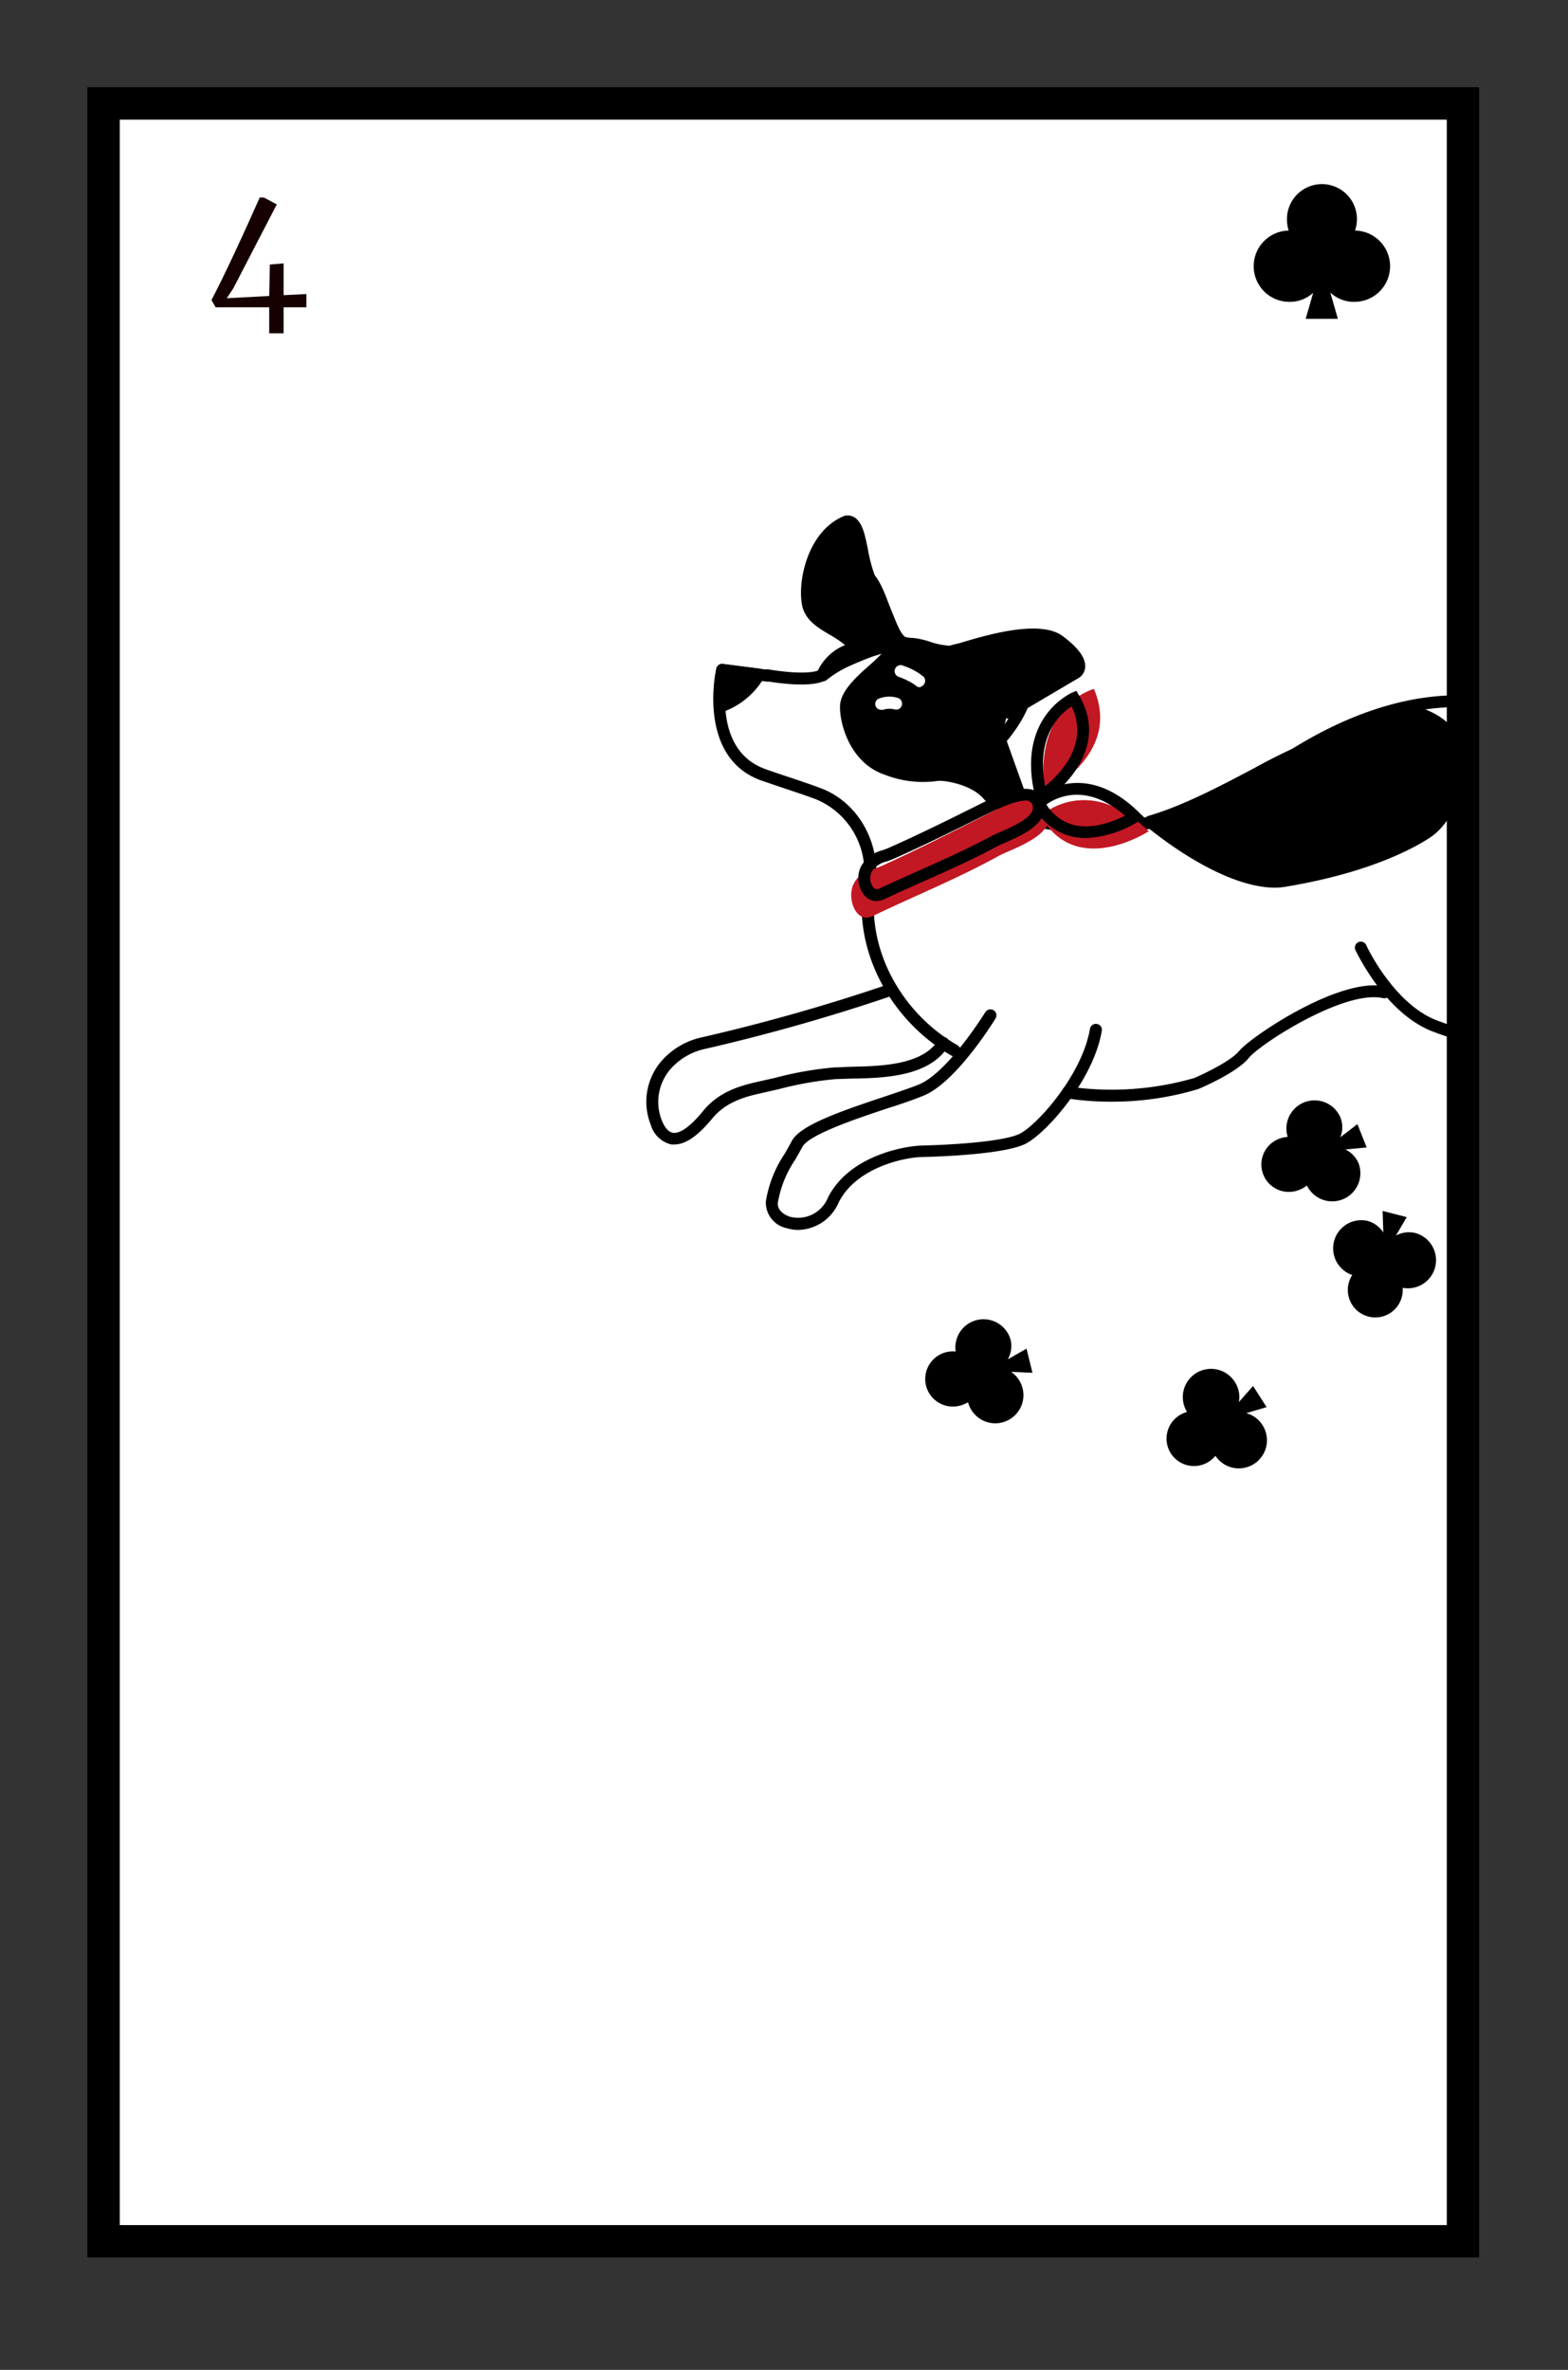 <svg id="圖層_1" data-name="圖層 1" xmlns="http://www.w3.org/2000/svg" xmlns:xlink="http://www.w3.org/1999/xlink" viewBox="0 0 194.94 294.58"><rect x="0" y="0" width="194.94" height="294.58" fill="#333333" stroke="none"/><defs><style>.cls-1{fill:none;}.cls-2{fill:#fff;}.cls-3{clip-path:url(#clip-path);}.cls-4{fill:#c21823;}.cls-5{fill:#170000;}.cls-6{clip-path:url(#clip-path-2);}</style><clipPath id="clip-path"><rect class="cls-1" x="70.88" y="61.53" width="111.24" height="111.24"/></clipPath><clipPath id="clip-path-2"><rect class="cls-1" x="-142.11" y="61.53" width="111.24" height="111.24"/></clipPath></defs><title>新接龍</title><rect class="cls-2" x="12.88" y="12.85" width="169" height="265.73"/><path d="M183.88,280.58h-173V10.85h173Zm-169-4h165V14.85h-165Z"/><path d="M147.61,175.49a4,4,0,0,0-1,.45,3.41,3.41,0,1,0,3.66,5.76,3.72,3.72,0,0,0,.84-.74,3.49,3.49,0,0,0,5.82-3.86,3.37,3.37,0,0,0-2-1.44l2.54-.75-1.68-2.63-1.77,2a3.42,3.42,0,0,0-.46-2.44,3.5,3.5,0,0,0-6,3.64Z"/><path d="M118.85,168a3.43,3.43,0,1,0,.5,6.72,3.72,3.72,0,0,0,1-.42,3.5,3.5,0,1,0,5.35-3.78l2.66.12-.74-3-2.33,1.33a3.34,3.34,0,0,0,.35-2.45,3.5,3.5,0,0,0-6.82,1.52Z"/><path d="M160.06,141.32a3.69,3.69,0,0,0-1.08.25,3.41,3.41,0,1,0,2.5,6.35,3.66,3.66,0,0,0,1-.56,3.5,3.5,0,0,0,6.45-2.69,3.39,3.39,0,0,0-1.66-1.79l2.64-.25-1.15-2.9-2.12,1.63a3.37,3.37,0,0,0,0-2.48,3.5,3.5,0,0,0-6.55,2.44Z"/><path d="M168.1,158.51a3.56,3.56,0,0,0-.43,1,3.41,3.41,0,1,0,6.62,1.67,3.7,3.7,0,0,0,.1-1.1,3.5,3.5,0,0,0,1.59-6.81,3.39,3.39,0,0,0-2.43.31l1.34-2.29-3-.77.09,2.68a3.38,3.38,0,0,0-2-1.45,3.5,3.5,0,0,0-1.85,6.74Z"/><g class="cls-3"><path d="M125.24,88.65l8.4-5s2-1-2-4c-3-2.25-11.49.83-13.51,1.36-1,.25-3.64-.4-4.63-.45a3.79,3.79,0,0,1-1.26-.2A3.15,3.15,0,0,1,111.08,79a2.5,2.5,0,0,1-.67,2.52c-1.18,1.4-5.11,4-5.23,6.16-.1,2,1.13,6.6,5.1,7.9a13.16,13.16,0,0,0,6.65.7c1.15,0,4.43.63,6,2.63a6.41,6.41,0,0,0,3.58,1.79l.85.19-3.05-8.38"/><path d="M127.4,101.6l-.16,0-.85-.19a7,7,0,0,1-4-2c-1.46-1.82-4.56-2.33-5.45-2.35-.21,0-.43,0-.68.05a13,13,0,0,1-6.21-.79c-4.45-1.47-5.72-6.55-5.61-8.65.1-1.86,2.19-3.7,3.88-5.17A19.22,19.22,0,0,0,109.84,81a1.86,1.86,0,0,0,.56-1.75.76.76,0,0,1,.39-1,.74.74,0,0,1,1,.34c.45.9.74,1.09.82,1.13a3.64,3.64,0,0,0,1,.13,14.83,14.83,0,0,1,1.58.21,10.78,10.78,0,0,0,2.83.26l1.13-.33c3.29-1,10.15-3.08,13-.9,2,1.5,2.87,2.77,2.76,3.89a1.71,1.71,0,0,1-.9,1.35l-8.36,4.93a.75.75,0,0,1-.75-1.29l8.4-5a.21.21,0,0,0,.13-.2c0-.14-.06-.93-2.18-2.54-2.27-1.72-9.11.35-11.69,1.13-.49.15-.9.28-1.18.35a9.85,9.85,0,0,1-3.45-.23c-.57-.09-1.11-.18-1.41-.2a4,4,0,0,1-1.53-.26,1.79,1.79,0,0,1-.32-.19,4.64,4.64,0,0,1-.65,1,19.61,19.61,0,0,1-1.68,1.59c-1.4,1.22-3.31,2.89-3.37,4.13-.1,1.94,1.14,6,4.58,7.16a11.57,11.57,0,0,0,5.6.72c.29,0,.56-.06.8-.06,1.33-.07,4.85.68,6.64,2.91a5.08,5.08,0,0,0,2.68,1.41l-2.58-7.09a.75.75,0,0,1,.45-1,.74.74,0,0,1,1,.45l3,8.38a.74.74,0,0,1-.7,1Z"/><path d="M138.11,136.94a35.22,35.22,0,0,1-5.47-.41.75.75,0,0,1-.63-.85.74.74,0,0,1,.85-.62A37,37,0,0,0,148.47,134c1.18-.5,4.59-2.12,5.6-3.38,1.32-1.64,12.46-9.27,18.2-8a.74.74,0,1,1-.33,1.45c-4.79-1.08-15.3,5.7-16.7,7.45s-5.75,3.64-6.24,3.84A36.72,36.72,0,0,1,138.11,136.94Z"/><path d="M118.68,131.33a.86.86,0,0,1-.37-.1c-7.67-4.4-12.18-13.09-11-21.14a9.77,9.77,0,0,0-5.84-10.73c-1.14-.43-2.38-.84-3.69-1.28-1-.33-2-.68-3.13-1.06C86.59,94.15,89,83.21,89.06,83.1a.74.74,0,0,1,.82-.57l5.58.72a.73.73,0,0,1,.64.83.74.74,0,0,1-.83.64l-4.89-.63c-.37,2.25-1.07,9.45,4.81,11.52,1.07.38,2.11.73,3.11,1.06,1.32.44,2.56.86,3.73,1.3,4.75,1.77,7.6,7,6.79,12.34-1.13,7.46,3.08,15.53,10.23,19.62a.75.75,0,0,1-.37,1.4Z"/><path d="M121.59,95.52h-.13a1.72,1.72,0,0,1-1.39-.89A50.83,50.83,0,0,1,117,87.15a.74.74,0,1,1,1.4-.5,50,50,0,0,0,3,7.24.28.28,0,0,0,.21.14.27.27,0,0,0,.22-.11l1.89-2.4c.07-.07,3.39-3.75,3.13-6.54a2.55,2.55,0,0,0-1.06-1.88,8.23,8.23,0,0,0-7.41-1.3,7.29,7.29,0,0,1-3.3-.52,9.85,9.85,0,0,0-1.65-.39,4.19,4.19,0,0,1-1.53-.27c-1.06-.49-1.72-2.17-2.21-3.4-.08-.22-.16-.41-.23-.57-.14-.31-.28-.68-.43-1.09-.48-1.25-1.2-3.15-2-3.52-1.88-.83-4.58-1.59-5.26-1.35v0a30.74,30.74,0,0,0,1.75,3.12,7.76,7.76,0,0,1,2.08,3.51,9.42,9.42,0,0,0,1.24,2.58.93.93,0,0,1,.12.91.91.91,0,0,1-.69.57,4.71,4.71,0,0,0-3.27,2.66,1.46,1.46,0,0,1-.77.7c-.74.28-2.62.64-6.92-.06a.74.74,0,1,1,.24-1.47c4.22.69,5.78.28,6.15.14a6.3,6.3,0,0,1,3.51-3.22,13.58,13.58,0,0,1-1-2.3,6.53,6.53,0,0,0-1.71-3,23.38,23.38,0,0,1-2.17-3.82,1.41,1.41,0,0,1,.41-1.52c1.43-1.21,6,.7,6.89,1.1,1.4.62,2.19,2.69,2.82,4.36.15.37.28.72.4,1s.16.39.26.63c.3.76.92,2.35,1.45,2.59a3.47,3.47,0,0,0,1,.13,10.18,10.18,0,0,1,2,.45,8.92,8.92,0,0,0,2.51.51,9.67,9.67,0,0,1,8.69,1.55,4,4,0,0,1,1.64,2.93c.32,3.45-3.32,7.48-3.47,7.65L123,94.85A1.78,1.78,0,0,1,121.59,95.52Zm-16-14.7Zm.36-.86h0Z"/><path class="cls-2" d="M114.35,85.42a.74.74,0,0,1-.57-.27,9,9,0,0,0-2-1,.75.75,0,1,1,.54-1.39,7.87,7.87,0,0,1,2.55,1.4.75.75,0,0,1-.09,1A.78.78,0,0,1,114.35,85.42Z"/><path d="M94.36,83.85l-4.57-.58s-.31,4.5-.31,4.58A8.89,8.89,0,0,0,94.36,83.85Z"/><path d="M89.48,88.59a.74.74,0,0,1-.45-.15.76.76,0,0,1-.3-.58s0-.11.31-4.65a.76.76,0,0,1,.27-.52.74.74,0,0,1,.57-.16l4.58.59A.74.74,0,0,1,95,84.21a9.6,9.6,0,0,1-5.34,4.35A.69.69,0,0,1,89.48,88.59Zm1-4.49c0,.72-.12,1.78-.17,2.6a8.38,8.38,0,0,0,2.79-2.26Z"/><path d="M111.5,79.33s.84.29-2.89,1.4c-.92.27-2.65,1-3.33,1.33a14.43,14.43,0,0,0-3,1.88,5.52,5.52,0,0,1,3.9-3.26.19.19,0,0,0,.11-.31c-1.55-2.11-5.26-2.67-5.79-5.29s.61-8.36,4.62-10.19c1.3-.6,1.78,1.8,2,2.68a22.87,22.87,0,0,0,1.35,4.89c1,2.27,1.58,4.88,3.11,6.87"/><path d="M102.23,84.69a.74.74,0,0,1-.46-.16.75.75,0,0,1-.21-.91,6.45,6.45,0,0,1,3.53-3.41,12.37,12.37,0,0,0-1.92-1.3c-1.51-.9-3.08-1.83-3.45-3.68-.58-2.86.6-9,5-11a1.53,1.53,0,0,1,1.37,0c.93.46,1.33,1.77,1.62,3.13l.18.85a18.68,18.68,0,0,0,1.13,4c.37.79.68,1.63,1,2.45a16.3,16.3,0,0,0,2,4.18.87.87,0,0,1,.31.66c0,.65-.55,1.12-3.51,2-.91.28-2.71,1.06-3.24,1.3a13.46,13.46,0,0,0-2.87,1.77A.74.74,0,0,1,102.23,84.69Zm3.23-19.15c-3.7,1.68-4.75,7.08-4.28,9.4.24,1.19,1.41,1.89,2.75,2.69a9.25,9.25,0,0,1,2.91,2.3,1,1,0,0,1,.19.58c.5-.2,1-.38,1.36-.49a17.82,17.82,0,0,0,2.15-.75,19.48,19.48,0,0,1-1.9-4.16c-.3-.82-.59-1.6-.93-2.34a20.07,20.07,0,0,1-1.24-4.27l-.16-.78C105.88,65.75,105.53,65.56,105.46,65.54ZM111.25,80h0Z"/><path class="cls-2" d="M109.56,88.23a.74.74,0,0,1-.64-.35.73.73,0,0,1,.24-1,3.57,3.57,0,0,1,2.42-.14.75.75,0,0,1,.55.9.73.73,0,0,1-.9.54,2.67,2.67,0,0,0-1.28,0A.78.78,0,0,1,109.56,88.23Z"/><path d="M215.78,140.1c-6.12,0-15.72-4.66-17.94-7.87s-5.13-2.76-8.61-2.38l-.72.07a24.2,24.2,0,0,1-10-1.56c-6.16-2.09-9.81-9.93-10-10.26a.74.74,0,1,1,1.35-.62c0,.07,3.54,7.59,9.09,9.47a22.68,22.68,0,0,0,9.4,1.49l.72-.08c3.63-.38,7.37-.79,10,3,2.19,3.19,13.59,8.36,18.55,7,2.88-.78,3.35-1.63,3.42-2,.11-.52-.37-1.24-1.35-2l-.53-.43c-1.53-1.28-2-1.71-6.79-2.6s-5.45-2.07-6.19-4.38q-.15-.49-.36-1.08c-1.15-3.08-2.32-4.71-5.26-4.51-3.3.22-5.32-2.78-6-4.62a4.25,4.25,0,0,1,.11-2.29c.05-.26.09-.49.1-.6a30,30,0,0,0-.26-6.56c-.78-5.08-3.07-9-6.45-11a.75.75,0,0,1,.73-1.3,18.46,18.46,0,0,0,14.41,1.57A14.85,14.85,0,0,0,212,88.42c1.85-4-.27-9.51-3.07-13a16.67,16.67,0,0,1-.3,9.37c-1.32,3.5-3.86,4.35-7.32,5.16a25.89,25.89,0,0,1-13.34-1c-2.67-1-12.49-3.41-26.75,5.53-12.68,7.94-16,8.5-21.28,8.85-4.56.3-12.33.42-13.28-2.19a.75.75,0,1,1,1.4-.51c.35,1,4.84,1.68,11.78,1.21,5-.33,8.21-.87,20.59-8.62,14.83-9.3,25.22-6.69,28.05-5.67a24.26,24.26,0,0,0,12.49,1c3.19-.76,5.2-1.42,6.27-4.25a15.25,15.25,0,0,0-.88-11.41.75.75,0,0,1,1.09-1c4.2,3.09,8.6,11.31,5.91,17.17a16.35,16.35,0,0,1-9.74,9,18.92,18.92,0,0,1-11.42,0A18.83,18.83,0,0,1,196,107.1a32.39,32.39,0,0,1,.27,6.88,7.7,7.7,0,0,1-.13.79,9.67,9.67,0,0,0-.2,1.44v0c.06.16,1.47,3.92,4.53,3.69,4.26-.28,5.71,2.67,6.75,5.47.16.41.28.8.39,1.15.6,1.87.83,2.57,5,3.36,4.9.93,5.69,1.44,7.47,2.92l.52.43c1.48,1.2,2.11,2.38,1.87,3.5-.29,1.34-1.76,2.35-4.49,3.09A8.59,8.59,0,0,1,215.78,140.1Zm-19.9-24,0,0,0,0Z"/><path d="M219,129.16c-4.67,0-10.11-2.66-14.13-5.59a.75.75,0,0,1-.17-1,.74.74,0,0,1,1-.16c4.72,3.42,11.42,6.5,16.07,4.86a4.21,4.21,0,0,0,2.42-1.63.86.86,0,0,0,0-.75,7.12,7.12,0,0,0-3.49-3.46,13.38,13.38,0,0,0-3.12-.53,12.39,12.39,0,0,1-4.07-.85,4.7,4.7,0,0,1-2.5-2.85c-.14-.31-.29-.65-.48-1a8.42,8.42,0,0,0-3.82-3.47c-3.74-1.62-6.37-1.62-11.09-1.49a.72.72,0,0,1-.76-.72.75.75,0,0,1,.72-.77c4.8-.13,7.7-.12,11.72,1.61a9.93,9.93,0,0,1,4.54,4.14c.21.38.37.75.53,1.09a3.31,3.31,0,0,0,1.76,2.1,10.87,10.87,0,0,0,3.59.73,14.44,14.44,0,0,1,3.46.6,8.58,8.58,0,0,1,4.37,4.25,2.41,2.41,0,0,1,.05,2c-.54,1.25-2.09,2-3.29,2.45A9.78,9.78,0,0,1,219,129.16Z"/><path d="M99.25,152.88a5,5,0,0,1-1.45-.22,3.24,3.24,0,0,1-2.58-3.37,14.84,14.84,0,0,1,2.33-5.87q.44-.75.87-1.56c1-1.93,5.65-3.59,11.58-5.56,1.63-.55,3.16-1.06,4.2-1.48,3.65-1.47,8.25-8.94,8.3-9a.74.74,0,1,1,1.27.77c-.2.33-4.91,8-9,9.62-1.08.44-2.64,1-4.29,1.51-3.94,1.31-9.9,3.3-10.73,4.85-.3.56-.61,1.09-.9,1.6a13.52,13.52,0,0,0-2.14,5.31c-.11.87.69,1.51,1.53,1.77a4,4,0,0,0,4.69-2.38c2.58-5.14,9.34-6.42,11.73-6.48,4.55-.11,10.49-.57,12.21-1.51,2.17-1.17,7.67-7.29,8.64-13a.74.74,0,0,1,.86-.6.73.73,0,0,1,.61.85c-1,6-6.75,12.59-9.4,14-2.46,1.33-10.48,1.63-12.88,1.69-2,0-8.2,1.19-10.44,5.66A5.59,5.59,0,0,1,99.25,152.88Z"/><path d="M83.84,142.26a2.3,2.3,0,0,1-.37,0,3.47,3.47,0,0,1-2.55-2.41,7.74,7.74,0,0,1,1.85-8.52A9.3,9.3,0,0,1,87,129a235.35,235.35,0,0,0,23.66-6.72.75.75,0,0,1,.5,1.41,237.91,237.91,0,0,1-23.81,6.76,7.92,7.92,0,0,0-3.57,2,6.23,6.23,0,0,0-1.49,6.85c.39.93.86,1.44,1.39,1.51s1.67-.18,3.74-2.72c1.86-2.29,4.37-3.09,6.81-3.63l2.21-.5a42.86,42.86,0,0,1,7.3-1.28c.62,0,1.33-.06,2.09-.08,3.76-.08,8.91-.21,10.84-3.35a.73.73,0,0,1,1-.24.75.75,0,0,1,.25,1c-2.35,3.83-8,4-12.07,4.06l-2.05.07a43.08,43.08,0,0,0-7,1.25l-2.23.51c-2.18.47-4.41,1.18-6,3.11C86.78,141.19,85.23,142.26,83.84,142.26Z"/><path class="cls-4" d="M129.39,101.4s5.86-5.47,13.42,1.93C142.81,103.33,133.75,109.26,129.39,101.4Z"/><path class="cls-4" d="M136,85.63s-7.54,2-6.13,12.9C129.82,98.53,139.54,93.93,136,85.63Z"/><path d="M129,100.19l-.26-1c-2.54-10,4.41-13,4.48-13.07l.6-.25.33.56c4.39,7.45-4.19,13.14-4.28,13.2Zm4.21-12.37c-1.37.87-4.48,3.61-3.27,9.9C131.76,96.25,135.47,92.49,133.23,87.82Z"/><path class="cls-4" d="M130.49,101.32c-.26-4.26-6.87-.57-8.3.16-4.17,2.12-8.31,4.22-12.56,6.15-1.31.59-2.75.7-3.51,2.25-.9,1.83.35,5,2.34,4,5.28-2.53,10.75-4.73,15.89-7.59C126,105.46,130.65,104,130.49,101.32Z"/><path d="M109,112a2,2,0,0,1-1.51-.68,3.34,3.34,0,0,1-.39-3.73,4.32,4.32,0,0,1,2.67-1.92c.27-.1.53-.19.79-.31,3.8-1.69,7.49-3.52,11.06-5.3l.24-.12c2.43-1.23,5.43-2.51,7-1.55a2.15,2.15,0,0,1,1,1.93h0c.08,2.25-2.94,3.57-4.93,4.44-.37.16-.7.3-.94.43-3,1.63-6.25,3.06-9.36,4.45-1.57.7-3.14,1.4-4.7,2.13A2.42,2.42,0,0,1,109,112Zm18.48-12.48c-.8,0-2.27.4-4.94,1.75l-.25.12c-3.59,1.79-7.3,3.63-11.12,5.33-.3.13-.6.24-.89.35a3,3,0,0,0-1.88,1.25,1.87,1.87,0,0,0,.18,2,.6.6,0,0,0,.78.11c1.56-.73,3.15-1.44,4.73-2.14,3.08-1.38,6.26-2.79,9.26-4.41.29-.15.64-.3,1.05-.48,1.42-.62,4.07-1.78,4-3h0c0-.54-.22-.66-.29-.7A1.28,1.28,0,0,0,127.45,99.48Z"/><path d="M135,104.17a7.52,7.52,0,0,1-1.87-.22,7.35,7.35,0,0,1-4.68-3.81l-.28-.51.43-.4c.06,0,5.84-5.29,13,1.75l.66.64-.77.51A13.42,13.42,0,0,1,135,104.17ZM130.09,100a5.72,5.72,0,0,0,3.41,2.55c2.41.59,5-.48,6.36-1.15C135.11,97.24,131.37,99.08,130.09,100Z"/><path d="M143,102.13s10,8.51,16.89,7.35c9.64-1.61,15.23-4.46,17.54-6,3.64-2.42,7.72-12.94-2.23-15.12,0,0-1.95-.21-14.34,5.46C156.73,95.7,149.22,100.34,143,102.13Z"/><path d="M158.56,110.34c-7,0-15.66-7.31-16.05-7.64a.74.74,0,0,1-.24-.73.73.73,0,0,1,.52-.56c4.24-1.22,9.15-3.82,13.1-5.91,1.81-1,3.38-1.78,4.66-2.37,12-5.47,14.37-5.56,14.74-5.51,4.86,1.06,6.35,3.86,6.76,6,.73,3.9-1.61,8.73-4.2,10.45-1.89,1.26-7.4,4.37-17.83,6.12A8.9,8.9,0,0,1,158.56,110.34Zm-14-7.92c2.73,2.09,10,7.19,15.2,6.32,10.14-1.7,15.44-4.68,17.25-5.88a10.08,10.08,0,0,0,3.55-8.93c-.46-2.49-2.3-4.1-5.44-4.82-.38,0-3.07.41-14,5.39-1.24.57-2.79,1.38-4.58,2.33A88.61,88.61,0,0,1,144.57,102.42Z"/></g><path class="cls-5" d="M33.47,38.2H26.81l-.52-.9c.79-1.5,1.76-3.49,2.91-5.95s2.18-4.74,3.09-6.8h.52l1.6.86L29,35.85l-.81,1.22,5.28-.28.08-3.91,1.71-.14v3.95l2.83-.14V38.2H35.26v3.23H33.47Z"/><path d="M183.88,280.58h-173V10.85h173Zm-169-4h165V14.85h-165Z"/><path d="M168.46,28.66A4.35,4.35,0,1,0,160,27.27a4.64,4.64,0,0,0,.21,1.39,4.43,4.43,0,0,0,.17,8.86,4.24,4.24,0,0,0,2.88-1.13l-.93,3.24h4l-.94-3.27a4.25,4.25,0,0,0,2.92,1.16,4.43,4.43,0,0,0,.16-8.86Z"/><g class="cls-6"><path d="M3.86,130.69c-6,0-14.15-2.7-16.5-5.17-2.58-2.72-5.5-1.94-8.88-1l-.7.19a24.09,24.09,0,0,1-10.16,0c-6.41-1.11-11.23-8.29-11.43-8.6a.74.74,0,0,1,.21-1,.74.74,0,0,1,1,.21c0,.07,4.67,7,10.44,8a23.11,23.11,0,0,0,9.53,0l.7-.19c3.52-.94,7.16-1.92,10.34,1.44,2.66,2.81,14.71,6.16,19.41,4.06,2.72-1.21,3.06-2.12,3.08-2.46,0-.53-.56-1.17-1.65-1.8l-.59-.35c-1.71-1-2.29-1.37-7.12-1.52s-5.69-1.2-6.78-3.37c-.16-.31-.33-.65-.53-1-1.61-2.87-3-4.29-5.89-3.64a5.24,5.24,0,0,1-4.54-1.17,9.38,9.38,0,0,1-2.07-2.41c-.31-.4-.33-1-.29-2.34,0-.27,0-.5,0-.61a30.37,30.37,0,0,0-1.27-6.44c-1.55-4.9-4.42-8.41-8.08-9.89a.73.73,0,0,1-.41-1,.74.74,0,0,1,.94-.44,18.44,18.44,0,0,0,14.47-.67A14.87,14.87,0,0,0-5.38,80c1.2-4.25-1.74-9.35-5-12.37A16.77,16.77,0,0,1-9.27,77c-.76,3.66-3.15,4.89-6.44,6.24a26.1,26.1,0,0,1-13.34,1c-2.78-.54-12.86-1.45-25.57,9.59-11.3,9.8-14.52,10.87-19.66,12-4.45,1-12.12,2.32-13.46-.12a.74.74,0,0,1,.29-1,.76.76,0,0,1,1,.3c.49.89,5.05.9,11.82-.63,4.91-1.1,8-2.13,19-11.7,13.22-11.48,23.89-10.5,26.84-9.92a24.36,24.36,0,0,0,12.49-1c3-1.24,4.93-2.21,5.54-5.16a15.2,15.2,0,0,0-2.63-11.14.75.75,0,0,1,0-.94.75.75,0,0,1,.92-.19c4.63,2.4,10.24,9.85,8.48,16A16.33,16.33,0,0,1-12.18,90.8a18.91,18.91,0,0,1-11.28,1.8A18.79,18.79,0,0,1-18.37,101,32,32,0,0,1-17,107.73a6.71,6.71,0,0,1,0,.79A8.52,8.52,0,0,0-17,110l0,0c0,.09,2,3.61,5,2.94,4.16-1,6.06,1.75,7.52,4.36.22.39.4.75.56,1.08.88,1.75,1.21,2.41,5.5,2.54,5,.16,5.85.54,7.83,1.73L10,123c1.64,1,2.45,2,2.38,3.17-.07,1.37-1.37,2.59-3.95,3.74A11.47,11.47,0,0,1,3.86,130.69Zm-20.92-20.78Z"/><path d="M5.54,119.39c-4.16,0-8.88-1.59-12.63-3.51a.74.74,0,0,1-.32-1,.74.74,0,0,1,1-.32c5.19,2.66,12.28,4.66,16.63,2.32a4.13,4.13,0,0,0,2.13-2,.85.85,0,0,0-.15-.73,7.15,7.15,0,0,0-4-2.88,13.28,13.28,0,0,0-3.16,0A12.14,12.14,0,0,1,.9,111,4.7,4.7,0,0,1-2,108.6c-.19-.29-.39-.6-.63-.91a8.29,8.29,0,0,0-4.31-2.84c-3.94-1-6.55-.62-11.19.24a.74.74,0,0,1-.86-.6.73.73,0,0,1,.59-.86c4.72-.88,7.59-1.32,11.83-.22a9.88,9.88,0,0,1,5.13,3.38c.26.35.48.69.69,1A3.3,3.3,0,0,0,1.3,109.6a11.09,11.09,0,0,0,3.66.15,15.3,15.3,0,0,1,3.51.06,8.59,8.59,0,0,1,5,3.53,2.37,2.37,0,0,1,.36,1.92c-.34,1.32-1.75,2.32-2.88,2.93A11.27,11.27,0,0,1,5.54,119.39Z"/></g></svg>
